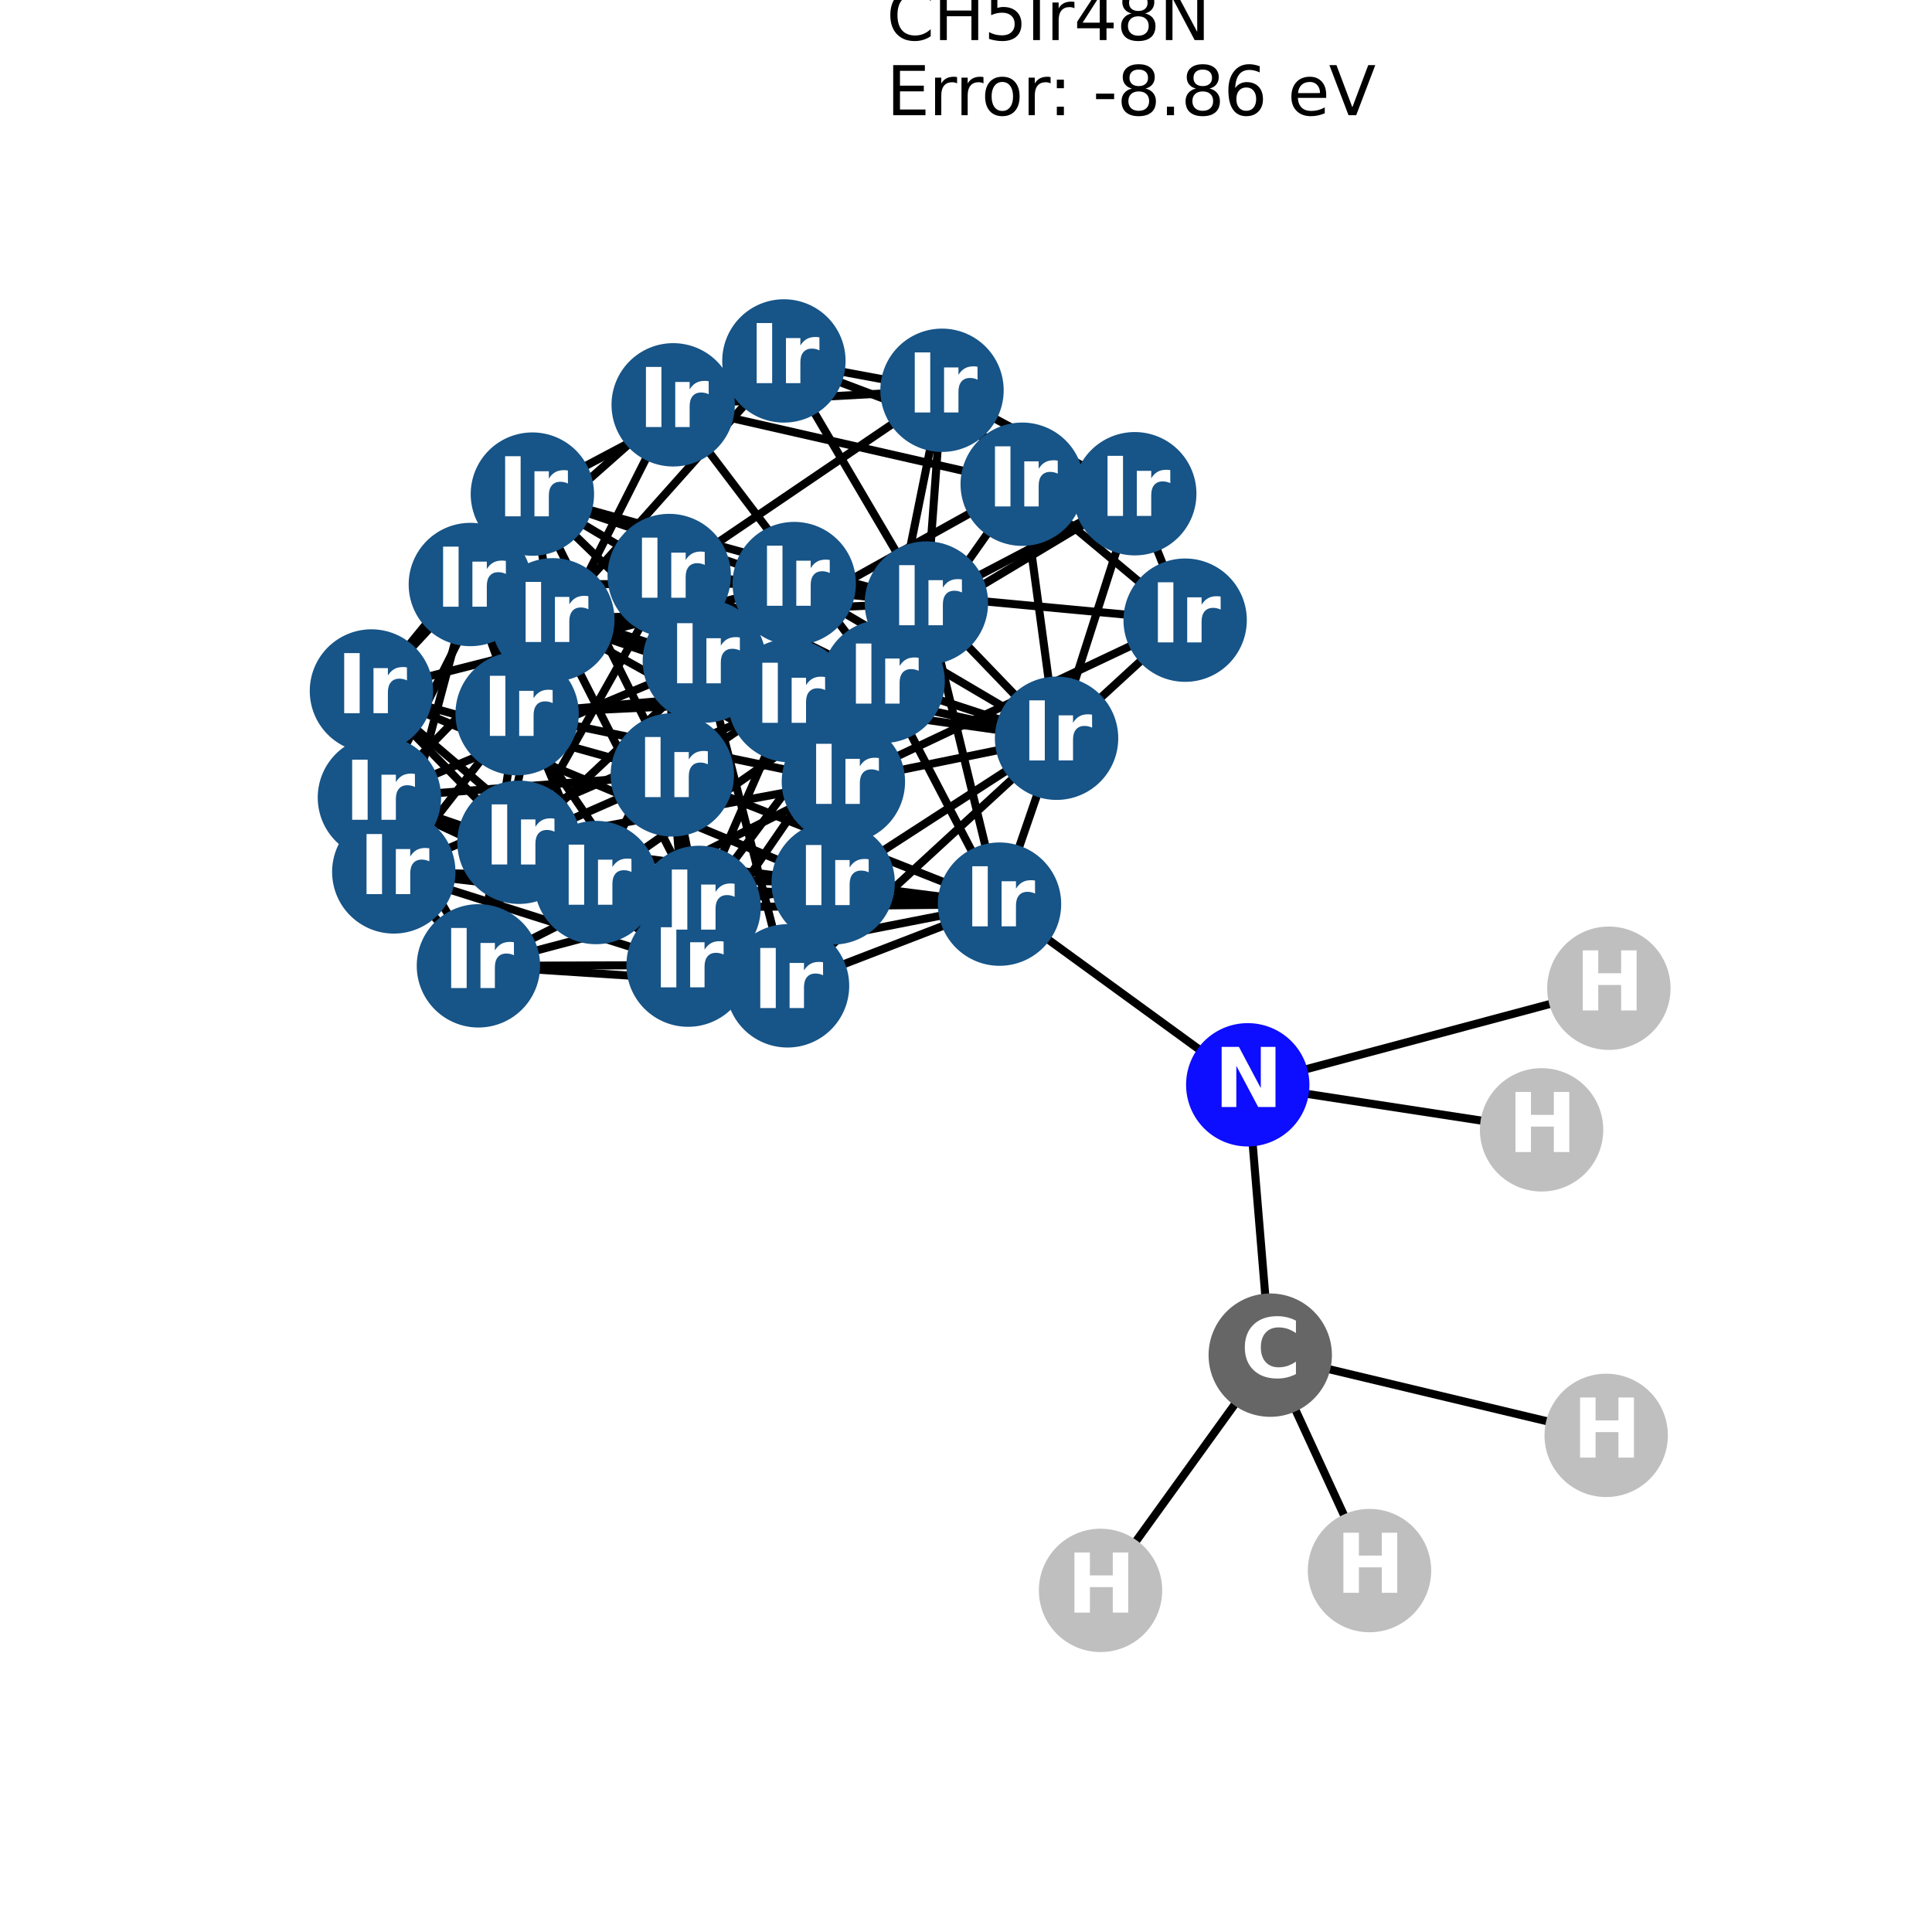 <?xml version="1.0" encoding="utf-8" standalone="no"?>
<!DOCTYPE svg PUBLIC "-//W3C//DTD SVG 1.1//EN"
  "http://www.w3.org/Graphics/SVG/1.1/DTD/svg11.dtd">
<svg xmlns:xlink="http://www.w3.org/1999/xlink" width="288pt" height="288pt" viewBox="0 0 288 288" xmlns="http://www.w3.org/2000/svg" version="1.1">
 <defs>
  <style type="text/css">*{stroke-linejoin: round; stroke-linecap: butt}</style>
 </defs>
 <g id="figure_1">
  <g id="patch_1">
   <path d="M 0 288 
L 288 288 
L 288 0 
L 0 0 
z
" style="fill: #ffffff"/>
  </g>
  <g id="axes_1">
   <g id="LineCollection_1">
    <path d="M 152.38 72.182 
L 176.666 92.448 
" clip-path="url(#p1635cdeed6)" style="fill: none; stroke: #000000; stroke-width: 1.2"/>
    <path d="M 152.38 72.182 
L 100.351 60.346 
" clip-path="url(#p1635cdeed6)" style="fill: none; stroke: #000000; stroke-width: 1.2"/>
    <path d="M 152.38 72.182 
L 140.423 58.179 
" clip-path="url(#p1635cdeed6)" style="fill: none; stroke: #000000; stroke-width: 1.2"/>
    <path d="M 152.38 72.182 
L 169.158 73.599 
" clip-path="url(#p1635cdeed6)" style="fill: none; stroke: #000000; stroke-width: 1.2"/>
    <path d="M 152.38 72.182 
L 104.997 98.545 
" clip-path="url(#p1635cdeed6)" style="fill: none; stroke: #000000; stroke-width: 1.2"/>
    <path d="M 152.38 72.182 
L 157.5 110.048 
" clip-path="url(#p1635cdeed6)" style="fill: none; stroke: #000000; stroke-width: 1.2"/>
    <path d="M 152.38 72.182 
L 131.65 101.576 
" clip-path="url(#p1635cdeed6)" style="fill: none; stroke: #000000; stroke-width: 1.2"/>
    <path d="M 176.666 92.448 
L 169.158 73.599 
" clip-path="url(#p1635cdeed6)" style="fill: none; stroke: #000000; stroke-width: 1.2"/>
    <path d="M 176.666 92.448 
L 118.396 86.991 
" clip-path="url(#p1635cdeed6)" style="fill: none; stroke: #000000; stroke-width: 1.2"/>
    <path d="M 176.666 92.448 
L 125.722 116.524 
" clip-path="url(#p1635cdeed6)" style="fill: none; stroke: #000000; stroke-width: 1.2"/>
    <path d="M 176.666 92.448 
L 157.5 110.048 
" clip-path="url(#p1635cdeed6)" style="fill: none; stroke: #000000; stroke-width: 1.2"/>
    <path d="M 100.351 60.346 
L 140.423 58.179 
" clip-path="url(#p1635cdeed6)" style="fill: none; stroke: #000000; stroke-width: 1.2"/>
    <path d="M 100.351 60.346 
L 70.114 87.132 
" clip-path="url(#p1635cdeed6)" style="fill: none; stroke: #000000; stroke-width: 1.2"/>
    <path d="M 100.351 60.346 
L 77.088 106.388 
" clip-path="url(#p1635cdeed6)" style="fill: none; stroke: #000000; stroke-width: 1.2"/>
    <path d="M 100.351 60.346 
L 131.65 101.576 
" clip-path="url(#p1635cdeed6)" style="fill: none; stroke: #000000; stroke-width: 1.2"/>
    <path d="M 140.423 58.179 
L 169.158 73.599 
" clip-path="url(#p1635cdeed6)" style="fill: none; stroke: #000000; stroke-width: 1.2"/>
    <path d="M 140.423 58.179 
L 116.855 53.804 
" clip-path="url(#p1635cdeed6)" style="fill: none; stroke: #000000; stroke-width: 1.2"/>
    <path d="M 140.423 58.179 
L 131.65 101.576 
" clip-path="url(#p1635cdeed6)" style="fill: none; stroke: #000000; stroke-width: 1.2"/>
    <path d="M 140.423 58.179 
L 99.758 85.791 
" clip-path="url(#p1635cdeed6)" style="fill: none; stroke: #000000; stroke-width: 1.2"/>
    <path d="M 140.423 58.179 
L 138.097 89.895 
" clip-path="url(#p1635cdeed6)" style="fill: none; stroke: #000000; stroke-width: 1.2"/>
    <path d="M 169.158 73.599 
L 116.855 53.804 
" clip-path="url(#p1635cdeed6)" style="fill: none; stroke: #000000; stroke-width: 1.2"/>
    <path d="M 169.158 73.599 
L 157.5 110.048 
" clip-path="url(#p1635cdeed6)" style="fill: none; stroke: #000000; stroke-width: 1.2"/>
    <path d="M 169.158 73.599 
L 138.097 89.895 
" clip-path="url(#p1635cdeed6)" style="fill: none; stroke: #000000; stroke-width: 1.2"/>
    <path d="M 169.158 73.599 
L 117.701 104.439 
" clip-path="url(#p1635cdeed6)" style="fill: none; stroke: #000000; stroke-width: 1.2"/>
    <path d="M 116.855 53.804 
L 79.362 73.655 
" clip-path="url(#p1635cdeed6)" style="fill: none; stroke: #000000; stroke-width: 1.2"/>
    <path d="M 116.855 53.804 
L 138.097 89.895 
" clip-path="url(#p1635cdeed6)" style="fill: none; stroke: #000000; stroke-width: 1.2"/>
    <path d="M 116.855 53.804 
L 82.414 92.392 
" clip-path="url(#p1635cdeed6)" style="fill: none; stroke: #000000; stroke-width: 1.2"/>
    <path d="M 118.396 86.991 
L 79.362 73.655 
" clip-path="url(#p1635cdeed6)" style="fill: none; stroke: #000000; stroke-width: 1.2"/>
    <path d="M 118.396 86.991 
L 70.114 87.132 
" clip-path="url(#p1635cdeed6)" style="fill: none; stroke: #000000; stroke-width: 1.2"/>
    <path d="M 118.396 86.991 
L 125.722 116.524 
" clip-path="url(#p1635cdeed6)" style="fill: none; stroke: #000000; stroke-width: 1.2"/>
    <path d="M 118.396 86.991 
L 157.5 110.048 
" clip-path="url(#p1635cdeed6)" style="fill: none; stroke: #000000; stroke-width: 1.2"/>
    <path d="M 118.396 86.991 
L 99.758 85.791 
" clip-path="url(#p1635cdeed6)" style="fill: none; stroke: #000000; stroke-width: 1.2"/>
    <path d="M 118.396 86.991 
L 117.701 104.439 
" clip-path="url(#p1635cdeed6)" style="fill: none; stroke: #000000; stroke-width: 1.2"/>
    <path d="M 118.396 86.991 
L 77.36 125.556 
" clip-path="url(#p1635cdeed6)" style="fill: none; stroke: #000000; stroke-width: 1.2"/>
    <path d="M 118.396 86.991 
L 55.369 103.005 
" clip-path="url(#p1635cdeed6)" style="fill: none; stroke: #000000; stroke-width: 1.2"/>
    <path d="M 118.396 86.991 
L 124.198 131.612 
" clip-path="url(#p1635cdeed6)" style="fill: none; stroke: #000000; stroke-width: 1.2"/>
    <path d="M 79.362 73.655 
L 70.114 87.132 
" clip-path="url(#p1635cdeed6)" style="fill: none; stroke: #000000; stroke-width: 1.2"/>
    <path d="M 79.362 73.655 
L 104.997 98.545 
" clip-path="url(#p1635cdeed6)" style="fill: none; stroke: #000000; stroke-width: 1.2"/>
    <path d="M 79.362 73.655 
L 99.758 85.791 
" clip-path="url(#p1635cdeed6)" style="fill: none; stroke: #000000; stroke-width: 1.2"/>
    <path d="M 79.362 73.655 
L 138.097 89.895 
" clip-path="url(#p1635cdeed6)" style="fill: none; stroke: #000000; stroke-width: 1.2"/>
    <path d="M 79.362 73.655 
L 82.414 92.392 
" clip-path="url(#p1635cdeed6)" style="fill: none; stroke: #000000; stroke-width: 1.2"/>
    <path d="M 79.362 73.655 
L 55.369 103.005 
" clip-path="url(#p1635cdeed6)" style="fill: none; stroke: #000000; stroke-width: 1.2"/>
    <path d="M 79.362 73.655 
L 56.558 118.891 
" clip-path="url(#p1635cdeed6)" style="fill: none; stroke: #000000; stroke-width: 1.2"/>
    <path d="M 79.362 73.655 
L 100.221 115.511 
" clip-path="url(#p1635cdeed6)" style="fill: none; stroke: #000000; stroke-width: 1.2"/>
    <path d="M 70.114 87.132 
L 104.997 98.545 
" clip-path="url(#p1635cdeed6)" style="fill: none; stroke: #000000; stroke-width: 1.2"/>
    <path d="M 70.114 87.132 
L 77.088 106.388 
" clip-path="url(#p1635cdeed6)" style="fill: none; stroke: #000000; stroke-width: 1.2"/>
    <path d="M 70.114 87.132 
L 131.65 101.576 
" clip-path="url(#p1635cdeed6)" style="fill: none; stroke: #000000; stroke-width: 1.2"/>
    <path d="M 70.114 87.132 
L 117.701 104.439 
" clip-path="url(#p1635cdeed6)" style="fill: none; stroke: #000000; stroke-width: 1.2"/>
    <path d="M 70.114 87.132 
L 55.369 103.005 
" clip-path="url(#p1635cdeed6)" style="fill: none; stroke: #000000; stroke-width: 1.2"/>
    <path d="M 70.114 87.132 
L 88.835 131.557 
" clip-path="url(#p1635cdeed6)" style="fill: none; stroke: #000000; stroke-width: 1.2"/>
    <path d="M 70.114 87.132 
L 58.701 129.975 
" clip-path="url(#p1635cdeed6)" style="fill: none; stroke: #000000; stroke-width: 1.2"/>
    <path d="M 104.997 98.545 
L 125.722 116.524 
" clip-path="url(#p1635cdeed6)" style="fill: none; stroke: #000000; stroke-width: 1.2"/>
    <path d="M 104.997 98.545 
L 157.5 110.048 
" clip-path="url(#p1635cdeed6)" style="fill: none; stroke: #000000; stroke-width: 1.2"/>
    <path d="M 104.997 98.545 
L 131.65 101.576 
" clip-path="url(#p1635cdeed6)" style="fill: none; stroke: #000000; stroke-width: 1.2"/>
    <path d="M 104.997 98.545 
L 82.414 92.392 
" clip-path="url(#p1635cdeed6)" style="fill: none; stroke: #000000; stroke-width: 1.2"/>
    <path d="M 104.997 98.545 
L 88.835 131.557 
" clip-path="url(#p1635cdeed6)" style="fill: none; stroke: #000000; stroke-width: 1.2"/>
    <path d="M 104.997 98.545 
L 56.558 118.891 
" clip-path="url(#p1635cdeed6)" style="fill: none; stroke: #000000; stroke-width: 1.2"/>
    <path d="M 104.997 98.545 
L 117.396 146.959 
" clip-path="url(#p1635cdeed6)" style="fill: none; stroke: #000000; stroke-width: 1.2"/>
    <path d="M 125.722 116.524 
L 157.5 110.048 
" clip-path="url(#p1635cdeed6)" style="fill: none; stroke: #000000; stroke-width: 1.2"/>
    <path d="M 125.722 116.524 
L 77.088 106.388 
" clip-path="url(#p1635cdeed6)" style="fill: none; stroke: #000000; stroke-width: 1.2"/>
    <path d="M 125.722 116.524 
L 99.758 85.791 
" clip-path="url(#p1635cdeed6)" style="fill: none; stroke: #000000; stroke-width: 1.2"/>
    <path d="M 125.722 116.524 
L 82.414 92.392 
" clip-path="url(#p1635cdeed6)" style="fill: none; stroke: #000000; stroke-width: 1.2"/>
    <path d="M 125.722 116.524 
L 77.36 125.556 
" clip-path="url(#p1635cdeed6)" style="fill: none; stroke: #000000; stroke-width: 1.2"/>
    <path d="M 125.722 116.524 
L 117.396 146.959 
" clip-path="url(#p1635cdeed6)" style="fill: none; stroke: #000000; stroke-width: 1.2"/>
    <path d="M 125.722 116.524 
L 71.317 143.977 
" clip-path="url(#p1635cdeed6)" style="fill: none; stroke: #000000; stroke-width: 1.2"/>
    <path d="M 157.5 110.048 
L 131.65 101.576 
" clip-path="url(#p1635cdeed6)" style="fill: none; stroke: #000000; stroke-width: 1.2"/>
    <path d="M 157.5 110.048 
L 138.097 89.895 
" clip-path="url(#p1635cdeed6)" style="fill: none; stroke: #000000; stroke-width: 1.2"/>
    <path d="M 157.5 110.048 
L 117.701 104.439 
" clip-path="url(#p1635cdeed6)" style="fill: none; stroke: #000000; stroke-width: 1.2"/>
    <path d="M 157.5 110.048 
L 117.396 146.959 
" clip-path="url(#p1635cdeed6)" style="fill: none; stroke: #000000; stroke-width: 1.2"/>
    <path d="M 157.5 110.048 
L 124.198 131.612 
" clip-path="url(#p1635cdeed6)" style="fill: none; stroke: #000000; stroke-width: 1.2"/>
    <path d="M 157.5 110.048 
L 148.996 134.778 
" clip-path="url(#p1635cdeed6)" style="fill: none; stroke: #000000; stroke-width: 1.2"/>
    <path d="M 77.088 106.388 
L 131.65 101.576 
" clip-path="url(#p1635cdeed6)" style="fill: none; stroke: #000000; stroke-width: 1.2"/>
    <path d="M 77.088 106.388 
L 99.758 85.791 
" clip-path="url(#p1635cdeed6)" style="fill: none; stroke: #000000; stroke-width: 1.2"/>
    <path d="M 77.088 106.388 
L 117.701 104.439 
" clip-path="url(#p1635cdeed6)" style="fill: none; stroke: #000000; stroke-width: 1.2"/>
    <path d="M 77.088 106.388 
L 82.414 92.392 
" clip-path="url(#p1635cdeed6)" style="fill: none; stroke: #000000; stroke-width: 1.2"/>
    <path d="M 77.088 106.388 
L 58.701 129.975 
" clip-path="url(#p1635cdeed6)" style="fill: none; stroke: #000000; stroke-width: 1.2"/>
    <path d="M 77.088 106.388 
L 102.572 143.871 
" clip-path="url(#p1635cdeed6)" style="fill: none; stroke: #000000; stroke-width: 1.2"/>
    <path d="M 77.088 106.388 
L 71.317 143.977 
" clip-path="url(#p1635cdeed6)" style="fill: none; stroke: #000000; stroke-width: 1.2"/>
    <path d="M 131.65 101.576 
L 99.758 85.791 
" clip-path="url(#p1635cdeed6)" style="fill: none; stroke: #000000; stroke-width: 1.2"/>
    <path d="M 131.65 101.576 
L 138.097 89.895 
" clip-path="url(#p1635cdeed6)" style="fill: none; stroke: #000000; stroke-width: 1.2"/>
    <path d="M 131.65 101.576 
L 88.835 131.557 
" clip-path="url(#p1635cdeed6)" style="fill: none; stroke: #000000; stroke-width: 1.2"/>
    <path d="M 131.65 101.576 
L 102.572 143.871 
" clip-path="url(#p1635cdeed6)" style="fill: none; stroke: #000000; stroke-width: 1.2"/>
    <path d="M 131.65 101.576 
L 148.996 134.778 
" clip-path="url(#p1635cdeed6)" style="fill: none; stroke: #000000; stroke-width: 1.2"/>
    <path d="M 99.758 85.791 
L 138.097 89.895 
" clip-path="url(#p1635cdeed6)" style="fill: none; stroke: #000000; stroke-width: 1.2"/>
    <path d="M 99.758 85.791 
L 77.36 125.556 
" clip-path="url(#p1635cdeed6)" style="fill: none; stroke: #000000; stroke-width: 1.2"/>
    <path d="M 99.758 85.791 
L 102.572 143.871 
" clip-path="url(#p1635cdeed6)" style="fill: none; stroke: #000000; stroke-width: 1.2"/>
    <path d="M 99.758 85.791 
L 100.221 115.511 
" clip-path="url(#p1635cdeed6)" style="fill: none; stroke: #000000; stroke-width: 1.2"/>
    <path d="M 138.097 89.895 
L 117.701 104.439 
" clip-path="url(#p1635cdeed6)" style="fill: none; stroke: #000000; stroke-width: 1.2"/>
    <path d="M 138.097 89.895 
L 82.414 92.392 
" clip-path="url(#p1635cdeed6)" style="fill: none; stroke: #000000; stroke-width: 1.2"/>
    <path d="M 138.097 89.895 
L 100.221 115.511 
" clip-path="url(#p1635cdeed6)" style="fill: none; stroke: #000000; stroke-width: 1.2"/>
    <path d="M 138.097 89.895 
L 148.996 134.778 
" clip-path="url(#p1635cdeed6)" style="fill: none; stroke: #000000; stroke-width: 1.2"/>
    <path d="M 138.097 89.895 
L 104.211 135.264 
" clip-path="url(#p1635cdeed6)" style="fill: none; stroke: #000000; stroke-width: 1.2"/>
    <path d="M 117.701 104.439 
L 82.414 92.392 
" clip-path="url(#p1635cdeed6)" style="fill: none; stroke: #000000; stroke-width: 1.2"/>
    <path d="M 117.701 104.439 
L 124.198 131.612 
" clip-path="url(#p1635cdeed6)" style="fill: none; stroke: #000000; stroke-width: 1.2"/>
    <path d="M 117.701 104.439 
L 58.701 129.975 
" clip-path="url(#p1635cdeed6)" style="fill: none; stroke: #000000; stroke-width: 1.2"/>
    <path d="M 117.701 104.439 
L 104.211 135.264 
" clip-path="url(#p1635cdeed6)" style="fill: none; stroke: #000000; stroke-width: 1.2"/>
    <path d="M 82.414 92.392 
L 56.558 118.891 
" clip-path="url(#p1635cdeed6)" style="fill: none; stroke: #000000; stroke-width: 1.2"/>
    <path d="M 82.414 92.392 
L 104.211 135.264 
" clip-path="url(#p1635cdeed6)" style="fill: none; stroke: #000000; stroke-width: 1.2"/>
    <path d="M 82.414 92.392 
L 71.317 143.977 
" clip-path="url(#p1635cdeed6)" style="fill: none; stroke: #000000; stroke-width: 1.2"/>
    <path d="M 77.36 125.556 
L 55.369 103.005 
" clip-path="url(#p1635cdeed6)" style="fill: none; stroke: #000000; stroke-width: 1.2"/>
    <path d="M 77.36 125.556 
L 117.396 146.959 
" clip-path="url(#p1635cdeed6)" style="fill: none; stroke: #000000; stroke-width: 1.2"/>
    <path d="M 77.36 125.556 
L 124.198 131.612 
" clip-path="url(#p1635cdeed6)" style="fill: none; stroke: #000000; stroke-width: 1.2"/>
    <path d="M 77.36 125.556 
L 102.572 143.871 
" clip-path="url(#p1635cdeed6)" style="fill: none; stroke: #000000; stroke-width: 1.2"/>
    <path d="M 77.36 125.556 
L 100.221 115.511 
" clip-path="url(#p1635cdeed6)" style="fill: none; stroke: #000000; stroke-width: 1.2"/>
    <path d="M 77.36 125.556 
L 71.317 143.977 
" clip-path="url(#p1635cdeed6)" style="fill: none; stroke: #000000; stroke-width: 1.2"/>
    <path d="M 55.369 103.005 
L 88.835 131.557 
" clip-path="url(#p1635cdeed6)" style="fill: none; stroke: #000000; stroke-width: 1.2"/>
    <path d="M 55.369 103.005 
L 56.558 118.891 
" clip-path="url(#p1635cdeed6)" style="fill: none; stroke: #000000; stroke-width: 1.2"/>
    <path d="M 55.369 103.005 
L 124.198 131.612 
" clip-path="url(#p1635cdeed6)" style="fill: none; stroke: #000000; stroke-width: 1.2"/>
    <path d="M 55.369 103.005 
L 58.701 129.975 
" clip-path="url(#p1635cdeed6)" style="fill: none; stroke: #000000; stroke-width: 1.2"/>
    <path d="M 55.369 103.005 
L 100.221 115.511 
" clip-path="url(#p1635cdeed6)" style="fill: none; stroke: #000000; stroke-width: 1.2"/>
    <path d="M 88.835 131.557 
L 56.558 118.891 
" clip-path="url(#p1635cdeed6)" style="fill: none; stroke: #000000; stroke-width: 1.2"/>
    <path d="M 88.835 131.557 
L 117.396 146.959 
" clip-path="url(#p1635cdeed6)" style="fill: none; stroke: #000000; stroke-width: 1.2"/>
    <path d="M 88.835 131.557 
L 58.701 129.975 
" clip-path="url(#p1635cdeed6)" style="fill: none; stroke: #000000; stroke-width: 1.2"/>
    <path d="M 88.835 131.557 
L 102.572 143.871 
" clip-path="url(#p1635cdeed6)" style="fill: none; stroke: #000000; stroke-width: 1.2"/>
    <path d="M 88.835 131.557 
L 148.996 134.778 
" clip-path="url(#p1635cdeed6)" style="fill: none; stroke: #000000; stroke-width: 1.2"/>
    <path d="M 56.558 118.891 
L 117.396 146.959 
" clip-path="url(#p1635cdeed6)" style="fill: none; stroke: #000000; stroke-width: 1.2"/>
    <path d="M 56.558 118.891 
L 100.221 115.511 
" clip-path="url(#p1635cdeed6)" style="fill: none; stroke: #000000; stroke-width: 1.2"/>
    <path d="M 56.558 118.891 
L 104.211 135.264 
" clip-path="url(#p1635cdeed6)" style="fill: none; stroke: #000000; stroke-width: 1.2"/>
    <path d="M 56.558 118.891 
L 71.317 143.977 
" clip-path="url(#p1635cdeed6)" style="fill: none; stroke: #000000; stroke-width: 1.2"/>
    <path d="M 117.396 146.959 
L 124.198 131.612 
" clip-path="url(#p1635cdeed6)" style="fill: none; stroke: #000000; stroke-width: 1.2"/>
    <path d="M 117.396 146.959 
L 148.996 134.778 
" clip-path="url(#p1635cdeed6)" style="fill: none; stroke: #000000; stroke-width: 1.2"/>
    <path d="M 117.396 146.959 
L 71.317 143.977 
" clip-path="url(#p1635cdeed6)" style="fill: none; stroke: #000000; stroke-width: 1.2"/>
    <path d="M 124.198 131.612 
L 58.701 129.975 
" clip-path="url(#p1635cdeed6)" style="fill: none; stroke: #000000; stroke-width: 1.2"/>
    <path d="M 124.198 131.612 
L 148.996 134.778 
" clip-path="url(#p1635cdeed6)" style="fill: none; stroke: #000000; stroke-width: 1.2"/>
    <path d="M 124.198 131.612 
L 104.211 135.264 
" clip-path="url(#p1635cdeed6)" style="fill: none; stroke: #000000; stroke-width: 1.2"/>
    <path d="M 58.701 129.975 
L 102.572 143.871 
" clip-path="url(#p1635cdeed6)" style="fill: none; stroke: #000000; stroke-width: 1.2"/>
    <path d="M 58.701 129.975 
L 104.211 135.264 
" clip-path="url(#p1635cdeed6)" style="fill: none; stroke: #000000; stroke-width: 1.2"/>
    <path d="M 58.701 129.975 
L 71.317 143.977 
" clip-path="url(#p1635cdeed6)" style="fill: none; stroke: #000000; stroke-width: 1.2"/>
    <path d="M 102.572 143.871 
L 100.221 115.511 
" clip-path="url(#p1635cdeed6)" style="fill: none; stroke: #000000; stroke-width: 1.2"/>
    <path d="M 102.572 143.871 
L 148.996 134.778 
" clip-path="url(#p1635cdeed6)" style="fill: none; stroke: #000000; stroke-width: 1.2"/>
    <path d="M 102.572 143.871 
L 71.317 143.977 
" clip-path="url(#p1635cdeed6)" style="fill: none; stroke: #000000; stroke-width: 1.2"/>
    <path d="M 100.221 115.511 
L 148.996 134.778 
" clip-path="url(#p1635cdeed6)" style="fill: none; stroke: #000000; stroke-width: 1.2"/>
    <path d="M 100.221 115.511 
L 104.211 135.264 
" clip-path="url(#p1635cdeed6)" style="fill: none; stroke: #000000; stroke-width: 1.2"/>
    <path d="M 148.996 134.778 
L 104.211 135.264 
" clip-path="url(#p1635cdeed6)" style="fill: none; stroke: #000000; stroke-width: 1.2"/>
    <path d="M 148.996 134.778 
L 186 161.709 
" clip-path="url(#p1635cdeed6)" style="fill: none; stroke: #000000; stroke-width: 1.2"/>
    <path d="M 104.211 135.264 
L 71.317 143.977 
" clip-path="url(#p1635cdeed6)" style="fill: none; stroke: #000000; stroke-width: 1.2"/>
    <path d="M 164.055 237.076 
L 189.354 202.01 
" clip-path="url(#p1635cdeed6)" style="fill: none; stroke: #000000; stroke-width: 1.2"/>
    <path d="M 204.15 234.124 
L 189.354 202.01 
" clip-path="url(#p1635cdeed6)" style="fill: none; stroke: #000000; stroke-width: 1.2"/>
    <path d="M 239.431 213.97 
L 189.354 202.01 
" clip-path="url(#p1635cdeed6)" style="fill: none; stroke: #000000; stroke-width: 1.2"/>
    <path d="M 229.8 168.424 
L 186 161.709 
" clip-path="url(#p1635cdeed6)" style="fill: none; stroke: #000000; stroke-width: 1.2"/>
    <path d="M 239.831 147.315 
L 186 161.709 
" clip-path="url(#p1635cdeed6)" style="fill: none; stroke: #000000; stroke-width: 1.2"/>
    <path d="M 189.354 202.01 
L 186 161.709 
" clip-path="url(#p1635cdeed6)" style="fill: none; stroke: #000000; stroke-width: 1.2"/>
   </g>
   <g id="PathCollection_1">
    <defs>
     <path id="C0_0_3dfcc00f45" d="M 0 8.944 
C 2.372 8.944 4.647 8.002 6.325 6.325 
C 8.002 4.647 8.944 2.372 8.944 -0 
C 8.944 -2.372 8.002 -4.647 6.325 -6.325 
C 4.647 -8.002 2.372 -8.944 0 -8.944 
C -2.372 -8.944 -4.647 -8.002 -6.325 -6.325 
C -8.002 -4.647 -8.944 -2.372 -8.944 0 
C -8.944 2.372 -8.002 4.647 -6.325 6.325 
C -4.647 8.002 -2.372 8.944 0 8.944 
z
"/>
    </defs>
    <g clip-path="url(#p1635cdeed6)">
     <use xlink:href="#C0_0_3dfcc00f45" x="152.38" y="72.182" style="fill: #175487; stroke: #175487; stroke-width: 0.5"/>
    </g>
    <g clip-path="url(#p1635cdeed6)">
     <use xlink:href="#C0_0_3dfcc00f45" x="176.666" y="92.448" style="fill: #175487; stroke: #175487; stroke-width: 0.5"/>
    </g>
    <g clip-path="url(#p1635cdeed6)">
     <use xlink:href="#C0_0_3dfcc00f45" x="100.351" y="60.346" style="fill: #175487; stroke: #175487; stroke-width: 0.5"/>
    </g>
    <g clip-path="url(#p1635cdeed6)">
     <use xlink:href="#C0_0_3dfcc00f45" x="140.423" y="58.179" style="fill: #175487; stroke: #175487; stroke-width: 0.5"/>
    </g>
    <g clip-path="url(#p1635cdeed6)">
     <use xlink:href="#C0_0_3dfcc00f45" x="169.158" y="73.599" style="fill: #175487; stroke: #175487; stroke-width: 0.5"/>
    </g>
    <g clip-path="url(#p1635cdeed6)">
     <use xlink:href="#C0_0_3dfcc00f45" x="116.855" y="53.804" style="fill: #175487; stroke: #175487; stroke-width: 0.5"/>
    </g>
    <g clip-path="url(#p1635cdeed6)">
     <use xlink:href="#C0_0_3dfcc00f45" x="118.396" y="86.991" style="fill: #175487; stroke: #175487; stroke-width: 0.5"/>
    </g>
    <g clip-path="url(#p1635cdeed6)">
     <use xlink:href="#C0_0_3dfcc00f45" x="79.362" y="73.655" style="fill: #175487; stroke: #175487; stroke-width: 0.5"/>
    </g>
    <g clip-path="url(#p1635cdeed6)">
     <use xlink:href="#C0_0_3dfcc00f45" x="70.114" y="87.132" style="fill: #175487; stroke: #175487; stroke-width: 0.5"/>
    </g>
    <g clip-path="url(#p1635cdeed6)">
     <use xlink:href="#C0_0_3dfcc00f45" x="104.997" y="98.545" style="fill: #175487; stroke: #175487; stroke-width: 0.5"/>
    </g>
    <g clip-path="url(#p1635cdeed6)">
     <use xlink:href="#C0_0_3dfcc00f45" x="125.722" y="116.524" style="fill: #175487; stroke: #175487; stroke-width: 0.5"/>
    </g>
    <g clip-path="url(#p1635cdeed6)">
     <use xlink:href="#C0_0_3dfcc00f45" x="157.5" y="110.048" style="fill: #175487; stroke: #175487; stroke-width: 0.5"/>
    </g>
    <g clip-path="url(#p1635cdeed6)">
     <use xlink:href="#C0_0_3dfcc00f45" x="77.088" y="106.388" style="fill: #175487; stroke: #175487; stroke-width: 0.5"/>
    </g>
    <g clip-path="url(#p1635cdeed6)">
     <use xlink:href="#C0_0_3dfcc00f45" x="131.65" y="101.576" style="fill: #175487; stroke: #175487; stroke-width: 0.5"/>
    </g>
    <g clip-path="url(#p1635cdeed6)">
     <use xlink:href="#C0_0_3dfcc00f45" x="99.758" y="85.791" style="fill: #175487; stroke: #175487; stroke-width: 0.5"/>
    </g>
    <g clip-path="url(#p1635cdeed6)">
     <use xlink:href="#C0_0_3dfcc00f45" x="138.097" y="89.895" style="fill: #175487; stroke: #175487; stroke-width: 0.5"/>
    </g>
    <g clip-path="url(#p1635cdeed6)">
     <use xlink:href="#C0_0_3dfcc00f45" x="117.701" y="104.439" style="fill: #175487; stroke: #175487; stroke-width: 0.5"/>
    </g>
    <g clip-path="url(#p1635cdeed6)">
     <use xlink:href="#C0_0_3dfcc00f45" x="82.414" y="92.392" style="fill: #175487; stroke: #175487; stroke-width: 0.5"/>
    </g>
    <g clip-path="url(#p1635cdeed6)">
     <use xlink:href="#C0_0_3dfcc00f45" x="77.36" y="125.556" style="fill: #175487; stroke: #175487; stroke-width: 0.5"/>
    </g>
    <g clip-path="url(#p1635cdeed6)">
     <use xlink:href="#C0_0_3dfcc00f45" x="55.369" y="103.005" style="fill: #175487; stroke: #175487; stroke-width: 0.5"/>
    </g>
    <g clip-path="url(#p1635cdeed6)">
     <use xlink:href="#C0_0_3dfcc00f45" x="88.835" y="131.557" style="fill: #175487; stroke: #175487; stroke-width: 0.5"/>
    </g>
    <g clip-path="url(#p1635cdeed6)">
     <use xlink:href="#C0_0_3dfcc00f45" x="56.558" y="118.891" style="fill: #175487; stroke: #175487; stroke-width: 0.5"/>
    </g>
    <g clip-path="url(#p1635cdeed6)">
     <use xlink:href="#C0_0_3dfcc00f45" x="117.396" y="146.959" style="fill: #175487; stroke: #175487; stroke-width: 0.5"/>
    </g>
    <g clip-path="url(#p1635cdeed6)">
     <use xlink:href="#C0_0_3dfcc00f45" x="124.198" y="131.612" style="fill: #175487; stroke: #175487; stroke-width: 0.5"/>
    </g>
    <g clip-path="url(#p1635cdeed6)">
     <use xlink:href="#C0_0_3dfcc00f45" x="58.701" y="129.975" style="fill: #175487; stroke: #175487; stroke-width: 0.5"/>
    </g>
    <g clip-path="url(#p1635cdeed6)">
     <use xlink:href="#C0_0_3dfcc00f45" x="102.572" y="143.871" style="fill: #175487; stroke: #175487; stroke-width: 0.5"/>
    </g>
    <g clip-path="url(#p1635cdeed6)">
     <use xlink:href="#C0_0_3dfcc00f45" x="100.221" y="115.511" style="fill: #175487; stroke: #175487; stroke-width: 0.5"/>
    </g>
    <g clip-path="url(#p1635cdeed6)">
     <use xlink:href="#C0_0_3dfcc00f45" x="148.996" y="134.778" style="fill: #175487; stroke: #175487; stroke-width: 0.5"/>
    </g>
    <g clip-path="url(#p1635cdeed6)">
     <use xlink:href="#C0_0_3dfcc00f45" x="104.211" y="135.264" style="fill: #175487; stroke: #175487; stroke-width: 0.5"/>
    </g>
    <g clip-path="url(#p1635cdeed6)">
     <use xlink:href="#C0_0_3dfcc00f45" x="71.317" y="143.977" style="fill: #175487; stroke: #175487; stroke-width: 0.5"/>
    </g>
    <g clip-path="url(#p1635cdeed6)">
     <use xlink:href="#C0_0_3dfcc00f45" x="164.055" y="237.076" style="fill: #bfbfbf; stroke: #bfbfbf; stroke-width: 0.5"/>
    </g>
    <g clip-path="url(#p1635cdeed6)">
     <use xlink:href="#C0_0_3dfcc00f45" x="204.15" y="234.124" style="fill: #bfbfbf; stroke: #bfbfbf; stroke-width: 0.5"/>
    </g>
    <g clip-path="url(#p1635cdeed6)">
     <use xlink:href="#C0_0_3dfcc00f45" x="239.431" y="213.97" style="fill: #bfbfbf; stroke: #bfbfbf; stroke-width: 0.5"/>
    </g>
    <g clip-path="url(#p1635cdeed6)">
     <use xlink:href="#C0_0_3dfcc00f45" x="229.8" y="168.424" style="fill: #bfbfbf; stroke: #bfbfbf; stroke-width: 0.5"/>
    </g>
    <g clip-path="url(#p1635cdeed6)">
     <use xlink:href="#C0_0_3dfcc00f45" x="239.831" y="147.315" style="fill: #bfbfbf; stroke: #bfbfbf; stroke-width: 0.5"/>
    </g>
    <g clip-path="url(#p1635cdeed6)">
     <use xlink:href="#C0_0_3dfcc00f45" x="189.354" y="202.01" style="fill: #666666; stroke: #666666; stroke-width: 0.5"/>
    </g>
    <g clip-path="url(#p1635cdeed6)">
     <use xlink:href="#C0_0_3dfcc00f45" x="186" y="161.709" style="fill: #0d0dff; stroke: #0d0dff; stroke-width: 0.5"/>
    </g>
   </g>
   <g id="text_1">
    <g clip-path="url(#p1635cdeed6)">
     <!-- Ir -->
     <g style="fill: #ffffff" transform="translate(147.189 75.493) scale(0.12 -0.12)">
      <defs>
       <path id="DejaVuSans-Bold-49" d="M 588 4666 
L 1791 4666 
L 1791 0 
L 588 0 
L 588 4666 
z
" transform="scale(0.016)"/>
       <path id="DejaVuSans-Bold-72" d="M 3138 2547 
Q 2991 2616 2845 2648 
Q 2700 2681 2553 2681 
Q 2122 2681 1889 2404 
Q 1656 2128 1656 1613 
L 1656 0 
L 538 0 
L 538 3500 
L 1656 3500 
L 1656 2925 
Q 1872 3269 2151 3426 
Q 2431 3584 2822 3584 
Q 2878 3584 2943 3579 
Q 3009 3575 3134 3559 
L 3138 2547 
z
" transform="scale(0.016)"/>
      </defs>
      <use xlink:href="#DejaVuSans-Bold-49"/>
      <use xlink:href="#DejaVuSans-Bold-72" transform="translate(37.207 0)"/>
     </g>
    </g>
   </g>
   <g id="text_2">
    <g clip-path="url(#p1635cdeed6)">
     <!-- Ir -->
     <g style="fill: #ffffff" transform="translate(171.475 95.759) scale(0.12 -0.12)">
      <use xlink:href="#DejaVuSans-Bold-49"/>
      <use xlink:href="#DejaVuSans-Bold-72" transform="translate(37.207 0)"/>
     </g>
    </g>
   </g>
   <g id="text_3">
    <g clip-path="url(#p1635cdeed6)">
     <!-- Ir -->
     <g style="fill: #ffffff" transform="translate(95.16 63.657) scale(0.12 -0.12)">
      <use xlink:href="#DejaVuSans-Bold-49"/>
      <use xlink:href="#DejaVuSans-Bold-72" transform="translate(37.207 0)"/>
     </g>
    </g>
   </g>
   <g id="text_4">
    <g clip-path="url(#p1635cdeed6)">
     <!-- Ir -->
     <g style="fill: #ffffff" transform="translate(135.232 61.49) scale(0.12 -0.12)">
      <use xlink:href="#DejaVuSans-Bold-49"/>
      <use xlink:href="#DejaVuSans-Bold-72" transform="translate(37.207 0)"/>
     </g>
    </g>
   </g>
   <g id="text_5">
    <g clip-path="url(#p1635cdeed6)">
     <!-- Ir -->
     <g style="fill: #ffffff" transform="translate(163.967 76.91) scale(0.12 -0.12)">
      <use xlink:href="#DejaVuSans-Bold-49"/>
      <use xlink:href="#DejaVuSans-Bold-72" transform="translate(37.207 0)"/>
     </g>
    </g>
   </g>
   <g id="text_6">
    <g clip-path="url(#p1635cdeed6)">
     <!-- Ir -->
     <g style="fill: #ffffff" transform="translate(111.665 57.115) scale(0.12 -0.12)">
      <use xlink:href="#DejaVuSans-Bold-49"/>
      <use xlink:href="#DejaVuSans-Bold-72" transform="translate(37.207 0)"/>
     </g>
    </g>
   </g>
   <g id="text_7">
    <g clip-path="url(#p1635cdeed6)">
     <!-- Ir -->
     <g style="fill: #ffffff" transform="translate(113.205 90.302) scale(0.12 -0.12)">
      <use xlink:href="#DejaVuSans-Bold-49"/>
      <use xlink:href="#DejaVuSans-Bold-72" transform="translate(37.207 0)"/>
     </g>
    </g>
   </g>
   <g id="text_8">
    <g clip-path="url(#p1635cdeed6)">
     <!-- Ir -->
     <g style="fill: #ffffff" transform="translate(74.171 76.966) scale(0.12 -0.12)">
      <use xlink:href="#DejaVuSans-Bold-49"/>
      <use xlink:href="#DejaVuSans-Bold-72" transform="translate(37.207 0)"/>
     </g>
    </g>
   </g>
   <g id="text_9">
    <g clip-path="url(#p1635cdeed6)">
     <!-- Ir -->
     <g style="fill: #ffffff" transform="translate(64.923 90.443) scale(0.12 -0.12)">
      <use xlink:href="#DejaVuSans-Bold-49"/>
      <use xlink:href="#DejaVuSans-Bold-72" transform="translate(37.207 0)"/>
     </g>
    </g>
   </g>
   <g id="text_10">
    <g clip-path="url(#p1635cdeed6)">
     <!-- Ir -->
     <g style="fill: #ffffff" transform="translate(99.806 101.857) scale(0.12 -0.12)">
      <use xlink:href="#DejaVuSans-Bold-49"/>
      <use xlink:href="#DejaVuSans-Bold-72" transform="translate(37.207 0)"/>
     </g>
    </g>
   </g>
   <g id="text_11">
    <g clip-path="url(#p1635cdeed6)">
     <!-- Ir -->
     <g style="fill: #ffffff" transform="translate(120.531 119.835) scale(0.12 -0.12)">
      <use xlink:href="#DejaVuSans-Bold-49"/>
      <use xlink:href="#DejaVuSans-Bold-72" transform="translate(37.207 0)"/>
     </g>
    </g>
   </g>
   <g id="text_12">
    <g clip-path="url(#p1635cdeed6)">
     <!-- Ir -->
     <g style="fill: #ffffff" transform="translate(152.309 113.36) scale(0.12 -0.12)">
      <use xlink:href="#DejaVuSans-Bold-49"/>
      <use xlink:href="#DejaVuSans-Bold-72" transform="translate(37.207 0)"/>
     </g>
    </g>
   </g>
   <g id="text_13">
    <g clip-path="url(#p1635cdeed6)">
     <!-- Ir -->
     <g style="fill: #ffffff" transform="translate(71.897 109.699) scale(0.12 -0.12)">
      <use xlink:href="#DejaVuSans-Bold-49"/>
      <use xlink:href="#DejaVuSans-Bold-72" transform="translate(37.207 0)"/>
     </g>
    </g>
   </g>
   <g id="text_14">
    <g clip-path="url(#p1635cdeed6)">
     <!-- Ir -->
     <g style="fill: #ffffff" transform="translate(126.459 104.887) scale(0.12 -0.12)">
      <use xlink:href="#DejaVuSans-Bold-49"/>
      <use xlink:href="#DejaVuSans-Bold-72" transform="translate(37.207 0)"/>
     </g>
    </g>
   </g>
   <g id="text_15">
    <g clip-path="url(#p1635cdeed6)">
     <!-- Ir -->
     <g style="fill: #ffffff" transform="translate(94.567 89.102) scale(0.12 -0.12)">
      <use xlink:href="#DejaVuSans-Bold-49"/>
      <use xlink:href="#DejaVuSans-Bold-72" transform="translate(37.207 0)"/>
     </g>
    </g>
   </g>
   <g id="text_16">
    <g clip-path="url(#p1635cdeed6)">
     <!-- Ir -->
     <g style="fill: #ffffff" transform="translate(132.906 93.206) scale(0.12 -0.12)">
      <use xlink:href="#DejaVuSans-Bold-49"/>
      <use xlink:href="#DejaVuSans-Bold-72" transform="translate(37.207 0)"/>
     </g>
    </g>
   </g>
   <g id="text_17">
    <g clip-path="url(#p1635cdeed6)">
     <!-- Ir -->
     <g style="fill: #ffffff" transform="translate(112.511 107.75) scale(0.12 -0.12)">
      <use xlink:href="#DejaVuSans-Bold-49"/>
      <use xlink:href="#DejaVuSans-Bold-72" transform="translate(37.207 0)"/>
     </g>
    </g>
   </g>
   <g id="text_18">
    <g clip-path="url(#p1635cdeed6)">
     <!-- Ir -->
     <g style="fill: #ffffff" transform="translate(77.223 95.703) scale(0.12 -0.12)">
      <use xlink:href="#DejaVuSans-Bold-49"/>
      <use xlink:href="#DejaVuSans-Bold-72" transform="translate(37.207 0)"/>
     </g>
    </g>
   </g>
   <g id="text_19">
    <g clip-path="url(#p1635cdeed6)">
     <!-- Ir -->
     <g style="fill: #ffffff" transform="translate(72.169 128.867) scale(0.12 -0.12)">
      <use xlink:href="#DejaVuSans-Bold-49"/>
      <use xlink:href="#DejaVuSans-Bold-72" transform="translate(37.207 0)"/>
     </g>
    </g>
   </g>
   <g id="text_20">
    <g clip-path="url(#p1635cdeed6)">
     <!-- Ir -->
     <g style="fill: #ffffff" transform="translate(50.178 106.316) scale(0.12 -0.12)">
      <use xlink:href="#DejaVuSans-Bold-49"/>
      <use xlink:href="#DejaVuSans-Bold-72" transform="translate(37.207 0)"/>
     </g>
    </g>
   </g>
   <g id="text_21">
    <g clip-path="url(#p1635cdeed6)">
     <!-- Ir -->
     <g style="fill: #ffffff" transform="translate(83.644 134.868) scale(0.12 -0.12)">
      <use xlink:href="#DejaVuSans-Bold-49"/>
      <use xlink:href="#DejaVuSans-Bold-72" transform="translate(37.207 0)"/>
     </g>
    </g>
   </g>
   <g id="text_22">
    <g clip-path="url(#p1635cdeed6)">
     <!-- Ir -->
     <g style="fill: #ffffff" transform="translate(51.367 122.202) scale(0.12 -0.12)">
      <use xlink:href="#DejaVuSans-Bold-49"/>
      <use xlink:href="#DejaVuSans-Bold-72" transform="translate(37.207 0)"/>
     </g>
    </g>
   </g>
   <g id="text_23">
    <g clip-path="url(#p1635cdeed6)">
     <!-- Ir -->
     <g style="fill: #ffffff" transform="translate(112.205 150.27) scale(0.12 -0.12)">
      <use xlink:href="#DejaVuSans-Bold-49"/>
      <use xlink:href="#DejaVuSans-Bold-72" transform="translate(37.207 0)"/>
     </g>
    </g>
   </g>
   <g id="text_24">
    <g clip-path="url(#p1635cdeed6)">
     <!-- Ir -->
     <g style="fill: #ffffff" transform="translate(119.008 134.923) scale(0.12 -0.12)">
      <use xlink:href="#DejaVuSans-Bold-49"/>
      <use xlink:href="#DejaVuSans-Bold-72" transform="translate(37.207 0)"/>
     </g>
    </g>
   </g>
   <g id="text_25">
    <g clip-path="url(#p1635cdeed6)">
     <!-- Ir -->
     <g style="fill: #ffffff" transform="translate(53.51 133.287) scale(0.12 -0.12)">
      <use xlink:href="#DejaVuSans-Bold-49"/>
      <use xlink:href="#DejaVuSans-Bold-72" transform="translate(37.207 0)"/>
     </g>
    </g>
   </g>
   <g id="text_26">
    <g clip-path="url(#p1635cdeed6)">
     <!-- Ir -->
     <g style="fill: #ffffff" transform="translate(97.381 147.182) scale(0.12 -0.12)">
      <use xlink:href="#DejaVuSans-Bold-49"/>
      <use xlink:href="#DejaVuSans-Bold-72" transform="translate(37.207 0)"/>
     </g>
    </g>
   </g>
   <g id="text_27">
    <g clip-path="url(#p1635cdeed6)">
     <!-- Ir -->
     <g style="fill: #ffffff" transform="translate(95.031 118.823) scale(0.12 -0.12)">
      <use xlink:href="#DejaVuSans-Bold-49"/>
      <use xlink:href="#DejaVuSans-Bold-72" transform="translate(37.207 0)"/>
     </g>
    </g>
   </g>
   <g id="text_28">
    <g clip-path="url(#p1635cdeed6)">
     <!-- Ir -->
     <g style="fill: #ffffff" transform="translate(143.805 138.09) scale(0.12 -0.12)">
      <use xlink:href="#DejaVuSans-Bold-49"/>
      <use xlink:href="#DejaVuSans-Bold-72" transform="translate(37.207 0)"/>
     </g>
    </g>
   </g>
   <g id="text_29">
    <g clip-path="url(#p1635cdeed6)">
     <!-- Ir -->
     <g style="fill: #ffffff" transform="translate(99.02 138.576) scale(0.12 -0.12)">
      <use xlink:href="#DejaVuSans-Bold-49"/>
      <use xlink:href="#DejaVuSans-Bold-72" transform="translate(37.207 0)"/>
     </g>
    </g>
   </g>
   <g id="text_30">
    <g clip-path="url(#p1635cdeed6)">
     <!-- Ir -->
     <g style="fill: #ffffff" transform="translate(66.126 147.288) scale(0.12 -0.12)">
      <use xlink:href="#DejaVuSans-Bold-49"/>
      <use xlink:href="#DejaVuSans-Bold-72" transform="translate(37.207 0)"/>
     </g>
    </g>
   </g>
   <g id="text_31">
    <g clip-path="url(#p1635cdeed6)">
     <!-- H -->
     <g style="fill: #ffffff" transform="translate(159.033 240.388) scale(0.12 -0.12)">
      <defs>
       <path id="DejaVuSans-Bold-48" d="M 588 4666 
L 1791 4666 
L 1791 2888 
L 3566 2888 
L 3566 4666 
L 4769 4666 
L 4769 0 
L 3566 0 
L 3566 1978 
L 1791 1978 
L 1791 0 
L 588 0 
L 588 4666 
z
" transform="scale(0.016)"/>
      </defs>
      <use xlink:href="#DejaVuSans-Bold-48"/>
     </g>
    </g>
   </g>
   <g id="text_32">
    <g clip-path="url(#p1635cdeed6)">
     <!-- H -->
     <g style="fill: #ffffff" transform="translate(199.129 237.436) scale(0.12 -0.12)">
      <use xlink:href="#DejaVuSans-Bold-48"/>
     </g>
    </g>
   </g>
   <g id="text_33">
    <g clip-path="url(#p1635cdeed6)">
     <!-- H -->
     <g style="fill: #ffffff" transform="translate(234.41 217.281) scale(0.12 -0.12)">
      <use xlink:href="#DejaVuSans-Bold-48"/>
     </g>
    </g>
   </g>
   <g id="text_34">
    <g clip-path="url(#p1635cdeed6)">
     <!-- H -->
     <g style="fill: #ffffff" transform="translate(224.779 171.735) scale(0.12 -0.12)">
      <use xlink:href="#DejaVuSans-Bold-48"/>
     </g>
    </g>
   </g>
   <g id="text_35">
    <g clip-path="url(#p1635cdeed6)">
     <!-- H -->
     <g style="fill: #ffffff" transform="translate(234.81 150.626) scale(0.12 -0.12)">
      <use xlink:href="#DejaVuSans-Bold-48"/>
     </g>
    </g>
   </g>
   <g id="text_36">
    <g clip-path="url(#p1635cdeed6)">
     <!-- C -->
     <g style="fill: #ffffff" transform="translate(184.951 205.321) scale(0.12 -0.12)">
      <defs>
       <path id="DejaVuSans-Bold-43" d="M 4288 256 
Q 3956 84 3597 -3 
Q 3238 -91 2847 -91 
Q 1681 -91 1000 561 
Q 319 1213 319 2328 
Q 319 3447 1000 4098 
Q 1681 4750 2847 4750 
Q 3238 4750 3597 4662 
Q 3956 4575 4288 4403 
L 4288 3438 
Q 3953 3666 3628 3772 
Q 3303 3878 2944 3878 
Q 2300 3878 1931 3465 
Q 1563 3053 1563 2328 
Q 1563 1606 1931 1193 
Q 2300 781 2944 781 
Q 3303 781 3628 887 
Q 3953 994 4288 1222 
L 4288 256 
z
" transform="scale(0.016)"/>
      </defs>
      <use xlink:href="#DejaVuSans-Bold-43"/>
     </g>
    </g>
   </g>
   <g id="text_37">
    <g clip-path="url(#p1635cdeed6)">
     <!-- N -->
     <g style="fill: #ffffff" transform="translate(180.979 165.02) scale(0.12 -0.12)">
      <defs>
       <path id="DejaVuSans-Bold-4e" d="M 588 4666 
L 1931 4666 
L 3628 1466 
L 3628 4666 
L 4769 4666 
L 4769 0 
L 3425 0 
L 1728 3200 
L 1728 0 
L 588 0 
L 588 4666 
z
" transform="scale(0.016)"/>
      </defs>
      <use xlink:href="#DejaVuSans-Bold-4e"/>
     </g>
    </g>
   </g>
   <g id="text_38">
    <!-- CH5Ir48N -->
    <g transform="translate(132.143 5.976) scale(0.1 -0.1)">
     <defs>
      <path id="DejaVuSans-43" d="M 4122 4306 
L 4122 3641 
Q 3803 3938 3442 4084 
Q 3081 4231 2675 4231 
Q 1875 4231 1450 3742 
Q 1025 3253 1025 2328 
Q 1025 1406 1450 917 
Q 1875 428 2675 428 
Q 3081 428 3442 575 
Q 3803 722 4122 1019 
L 4122 359 
Q 3791 134 3420 21 
Q 3050 -91 2638 -91 
Q 1578 -91 968 557 
Q 359 1206 359 2328 
Q 359 3453 968 4101 
Q 1578 4750 2638 4750 
Q 3056 4750 3426 4639 
Q 3797 4528 4122 4306 
z
" transform="scale(0.016)"/>
      <path id="DejaVuSans-48" d="M 628 4666 
L 1259 4666 
L 1259 2753 
L 3553 2753 
L 3553 4666 
L 4184 4666 
L 4184 0 
L 3553 0 
L 3553 2222 
L 1259 2222 
L 1259 0 
L 628 0 
L 628 4666 
z
" transform="scale(0.016)"/>
      <path id="DejaVuSans-35" d="M 691 4666 
L 3169 4666 
L 3169 4134 
L 1269 4134 
L 1269 2991 
Q 1406 3038 1543 3061 
Q 1681 3084 1819 3084 
Q 2600 3084 3056 2656 
Q 3513 2228 3513 1497 
Q 3513 744 3044 326 
Q 2575 -91 1722 -91 
Q 1428 -91 1123 -41 
Q 819 9 494 109 
L 494 744 
Q 775 591 1075 516 
Q 1375 441 1709 441 
Q 2250 441 2565 725 
Q 2881 1009 2881 1497 
Q 2881 1984 2565 2268 
Q 2250 2553 1709 2553 
Q 1456 2553 1204 2497 
Q 953 2441 691 2322 
L 691 4666 
z
" transform="scale(0.016)"/>
      <path id="DejaVuSans-49" d="M 628 4666 
L 1259 4666 
L 1259 0 
L 628 0 
L 628 4666 
z
" transform="scale(0.016)"/>
      <path id="DejaVuSans-72" d="M 2631 2963 
Q 2534 3019 2420 3045 
Q 2306 3072 2169 3072 
Q 1681 3072 1420 2755 
Q 1159 2438 1159 1844 
L 1159 0 
L 581 0 
L 581 3500 
L 1159 3500 
L 1159 2956 
Q 1341 3275 1631 3429 
Q 1922 3584 2338 3584 
Q 2397 3584 2469 3576 
Q 2541 3569 2628 3553 
L 2631 2963 
z
" transform="scale(0.016)"/>
      <path id="DejaVuSans-34" d="M 2419 4116 
L 825 1625 
L 2419 1625 
L 2419 4116 
z
M 2253 4666 
L 3047 4666 
L 3047 1625 
L 3713 1625 
L 3713 1100 
L 3047 1100 
L 3047 0 
L 2419 0 
L 2419 1100 
L 313 1100 
L 313 1709 
L 2253 4666 
z
" transform="scale(0.016)"/>
      <path id="DejaVuSans-38" d="M 2034 2216 
Q 1584 2216 1326 1975 
Q 1069 1734 1069 1313 
Q 1069 891 1326 650 
Q 1584 409 2034 409 
Q 2484 409 2743 651 
Q 3003 894 3003 1313 
Q 3003 1734 2745 1975 
Q 2488 2216 2034 2216 
z
M 1403 2484 
Q 997 2584 770 2862 
Q 544 3141 544 3541 
Q 544 4100 942 4425 
Q 1341 4750 2034 4750 
Q 2731 4750 3128 4425 
Q 3525 4100 3525 3541 
Q 3525 3141 3298 2862 
Q 3072 2584 2669 2484 
Q 3125 2378 3379 2068 
Q 3634 1759 3634 1313 
Q 3634 634 3220 271 
Q 2806 -91 2034 -91 
Q 1263 -91 848 271 
Q 434 634 434 1313 
Q 434 1759 690 2068 
Q 947 2378 1403 2484 
z
M 1172 3481 
Q 1172 3119 1398 2916 
Q 1625 2713 2034 2713 
Q 2441 2713 2670 2916 
Q 2900 3119 2900 3481 
Q 2900 3844 2670 4047 
Q 2441 4250 2034 4250 
Q 1625 4250 1398 4047 
Q 1172 3844 1172 3481 
z
" transform="scale(0.016)"/>
      <path id="DejaVuSans-4e" d="M 628 4666 
L 1478 4666 
L 3547 763 
L 3547 4666 
L 4159 4666 
L 4159 0 
L 3309 0 
L 1241 3903 
L 1241 0 
L 628 0 
L 628 4666 
z
" transform="scale(0.016)"/>
     </defs>
     <use xlink:href="#DejaVuSans-43"/>
     <use xlink:href="#DejaVuSans-48" transform="translate(69.824 0)"/>
     <use xlink:href="#DejaVuSans-35" transform="translate(145.02 0)"/>
     <use xlink:href="#DejaVuSans-49" transform="translate(208.643 0)"/>
     <use xlink:href="#DejaVuSans-72" transform="translate(238.135 0)"/>
     <use xlink:href="#DejaVuSans-34" transform="translate(279.248 0)"/>
     <use xlink:href="#DejaVuSans-38" transform="translate(342.871 0)"/>
     <use xlink:href="#DejaVuSans-4e" transform="translate(406.494 0)"/>
    </g>
    <!-- Error: -8.86 eV -->
    <g transform="translate(132.143 17.174) scale(0.1 -0.1)">
     <defs>
      <path id="DejaVuSans-45" d="M 628 4666 
L 3578 4666 
L 3578 4134 
L 1259 4134 
L 1259 2753 
L 3481 2753 
L 3481 2222 
L 1259 2222 
L 1259 531 
L 3634 531 
L 3634 0 
L 628 0 
L 628 4666 
z
" transform="scale(0.016)"/>
      <path id="DejaVuSans-6f" d="M 1959 3097 
Q 1497 3097 1228 2736 
Q 959 2375 959 1747 
Q 959 1119 1226 758 
Q 1494 397 1959 397 
Q 2419 397 2687 759 
Q 2956 1122 2956 1747 
Q 2956 2369 2687 2733 
Q 2419 3097 1959 3097 
z
M 1959 3584 
Q 2709 3584 3137 3096 
Q 3566 2609 3566 1747 
Q 3566 888 3137 398 
Q 2709 -91 1959 -91 
Q 1206 -91 779 398 
Q 353 888 353 1747 
Q 353 2609 779 3096 
Q 1206 3584 1959 3584 
z
" transform="scale(0.016)"/>
      <path id="DejaVuSans-3a" d="M 750 794 
L 1409 794 
L 1409 0 
L 750 0 
L 750 794 
z
M 750 3309 
L 1409 3309 
L 1409 2516 
L 750 2516 
L 750 3309 
z
" transform="scale(0.016)"/>
      <path id="DejaVuSans-20" transform="scale(0.016)"/>
      <path id="DejaVuSans-2d" d="M 313 2009 
L 1997 2009 
L 1997 1497 
L 313 1497 
L 313 2009 
z
" transform="scale(0.016)"/>
      <path id="DejaVuSans-2e" d="M 684 794 
L 1344 794 
L 1344 0 
L 684 0 
L 684 794 
z
" transform="scale(0.016)"/>
      <path id="DejaVuSans-36" d="M 2113 2584 
Q 1688 2584 1439 2293 
Q 1191 2003 1191 1497 
Q 1191 994 1439 701 
Q 1688 409 2113 409 
Q 2538 409 2786 701 
Q 3034 994 3034 1497 
Q 3034 2003 2786 2293 
Q 2538 2584 2113 2584 
z
M 3366 4563 
L 3366 3988 
Q 3128 4100 2886 4159 
Q 2644 4219 2406 4219 
Q 1781 4219 1451 3797 
Q 1122 3375 1075 2522 
Q 1259 2794 1537 2939 
Q 1816 3084 2150 3084 
Q 2853 3084 3261 2657 
Q 3669 2231 3669 1497 
Q 3669 778 3244 343 
Q 2819 -91 2113 -91 
Q 1303 -91 875 529 
Q 447 1150 447 2328 
Q 447 3434 972 4092 
Q 1497 4750 2381 4750 
Q 2619 4750 2861 4703 
Q 3103 4656 3366 4563 
z
" transform="scale(0.016)"/>
      <path id="DejaVuSans-65" d="M 3597 1894 
L 3597 1613 
L 953 1613 
Q 991 1019 1311 708 
Q 1631 397 2203 397 
Q 2534 397 2845 478 
Q 3156 559 3463 722 
L 3463 178 
Q 3153 47 2828 -22 
Q 2503 -91 2169 -91 
Q 1331 -91 842 396 
Q 353 884 353 1716 
Q 353 2575 817 3079 
Q 1281 3584 2069 3584 
Q 2775 3584 3186 3129 
Q 3597 2675 3597 1894 
z
M 3022 2063 
Q 3016 2534 2758 2815 
Q 2500 3097 2075 3097 
Q 1594 3097 1305 2825 
Q 1016 2553 972 2059 
L 3022 2063 
z
" transform="scale(0.016)"/>
      <path id="DejaVuSans-56" d="M 1831 0 
L 50 4666 
L 709 4666 
L 2188 738 
L 3669 4666 
L 4325 4666 
L 2547 0 
L 1831 0 
z
" transform="scale(0.016)"/>
     </defs>
     <use xlink:href="#DejaVuSans-45"/>
     <use xlink:href="#DejaVuSans-72" transform="translate(63.184 0)"/>
     <use xlink:href="#DejaVuSans-72" transform="translate(102.547 0)"/>
     <use xlink:href="#DejaVuSans-6f" transform="translate(141.41 0)"/>
     <use xlink:href="#DejaVuSans-72" transform="translate(202.592 0)"/>
     <use xlink:href="#DejaVuSans-3a" transform="translate(241.955 0)"/>
     <use xlink:href="#DejaVuSans-20" transform="translate(275.646 0)"/>
     <use xlink:href="#DejaVuSans-2d" transform="translate(307.434 0)"/>
     <use xlink:href="#DejaVuSans-38" transform="translate(343.518 0)"/>
     <use xlink:href="#DejaVuSans-2e" transform="translate(407.141 0)"/>
     <use xlink:href="#DejaVuSans-38" transform="translate(438.928 0)"/>
     <use xlink:href="#DejaVuSans-36" transform="translate(502.551 0)"/>
     <use xlink:href="#DejaVuSans-20" transform="translate(566.174 0)"/>
     <use xlink:href="#DejaVuSans-65" transform="translate(597.961 0)"/>
     <use xlink:href="#DejaVuSans-56" transform="translate(659.484 0)"/>
    </g>
   </g>
  </g>
 </g>
 <defs>
  <clipPath id="p1635cdeed6">
   <rect x="36" y="34.56" width="223.2" height="221.76"/>
  </clipPath>
 </defs>
</svg>
